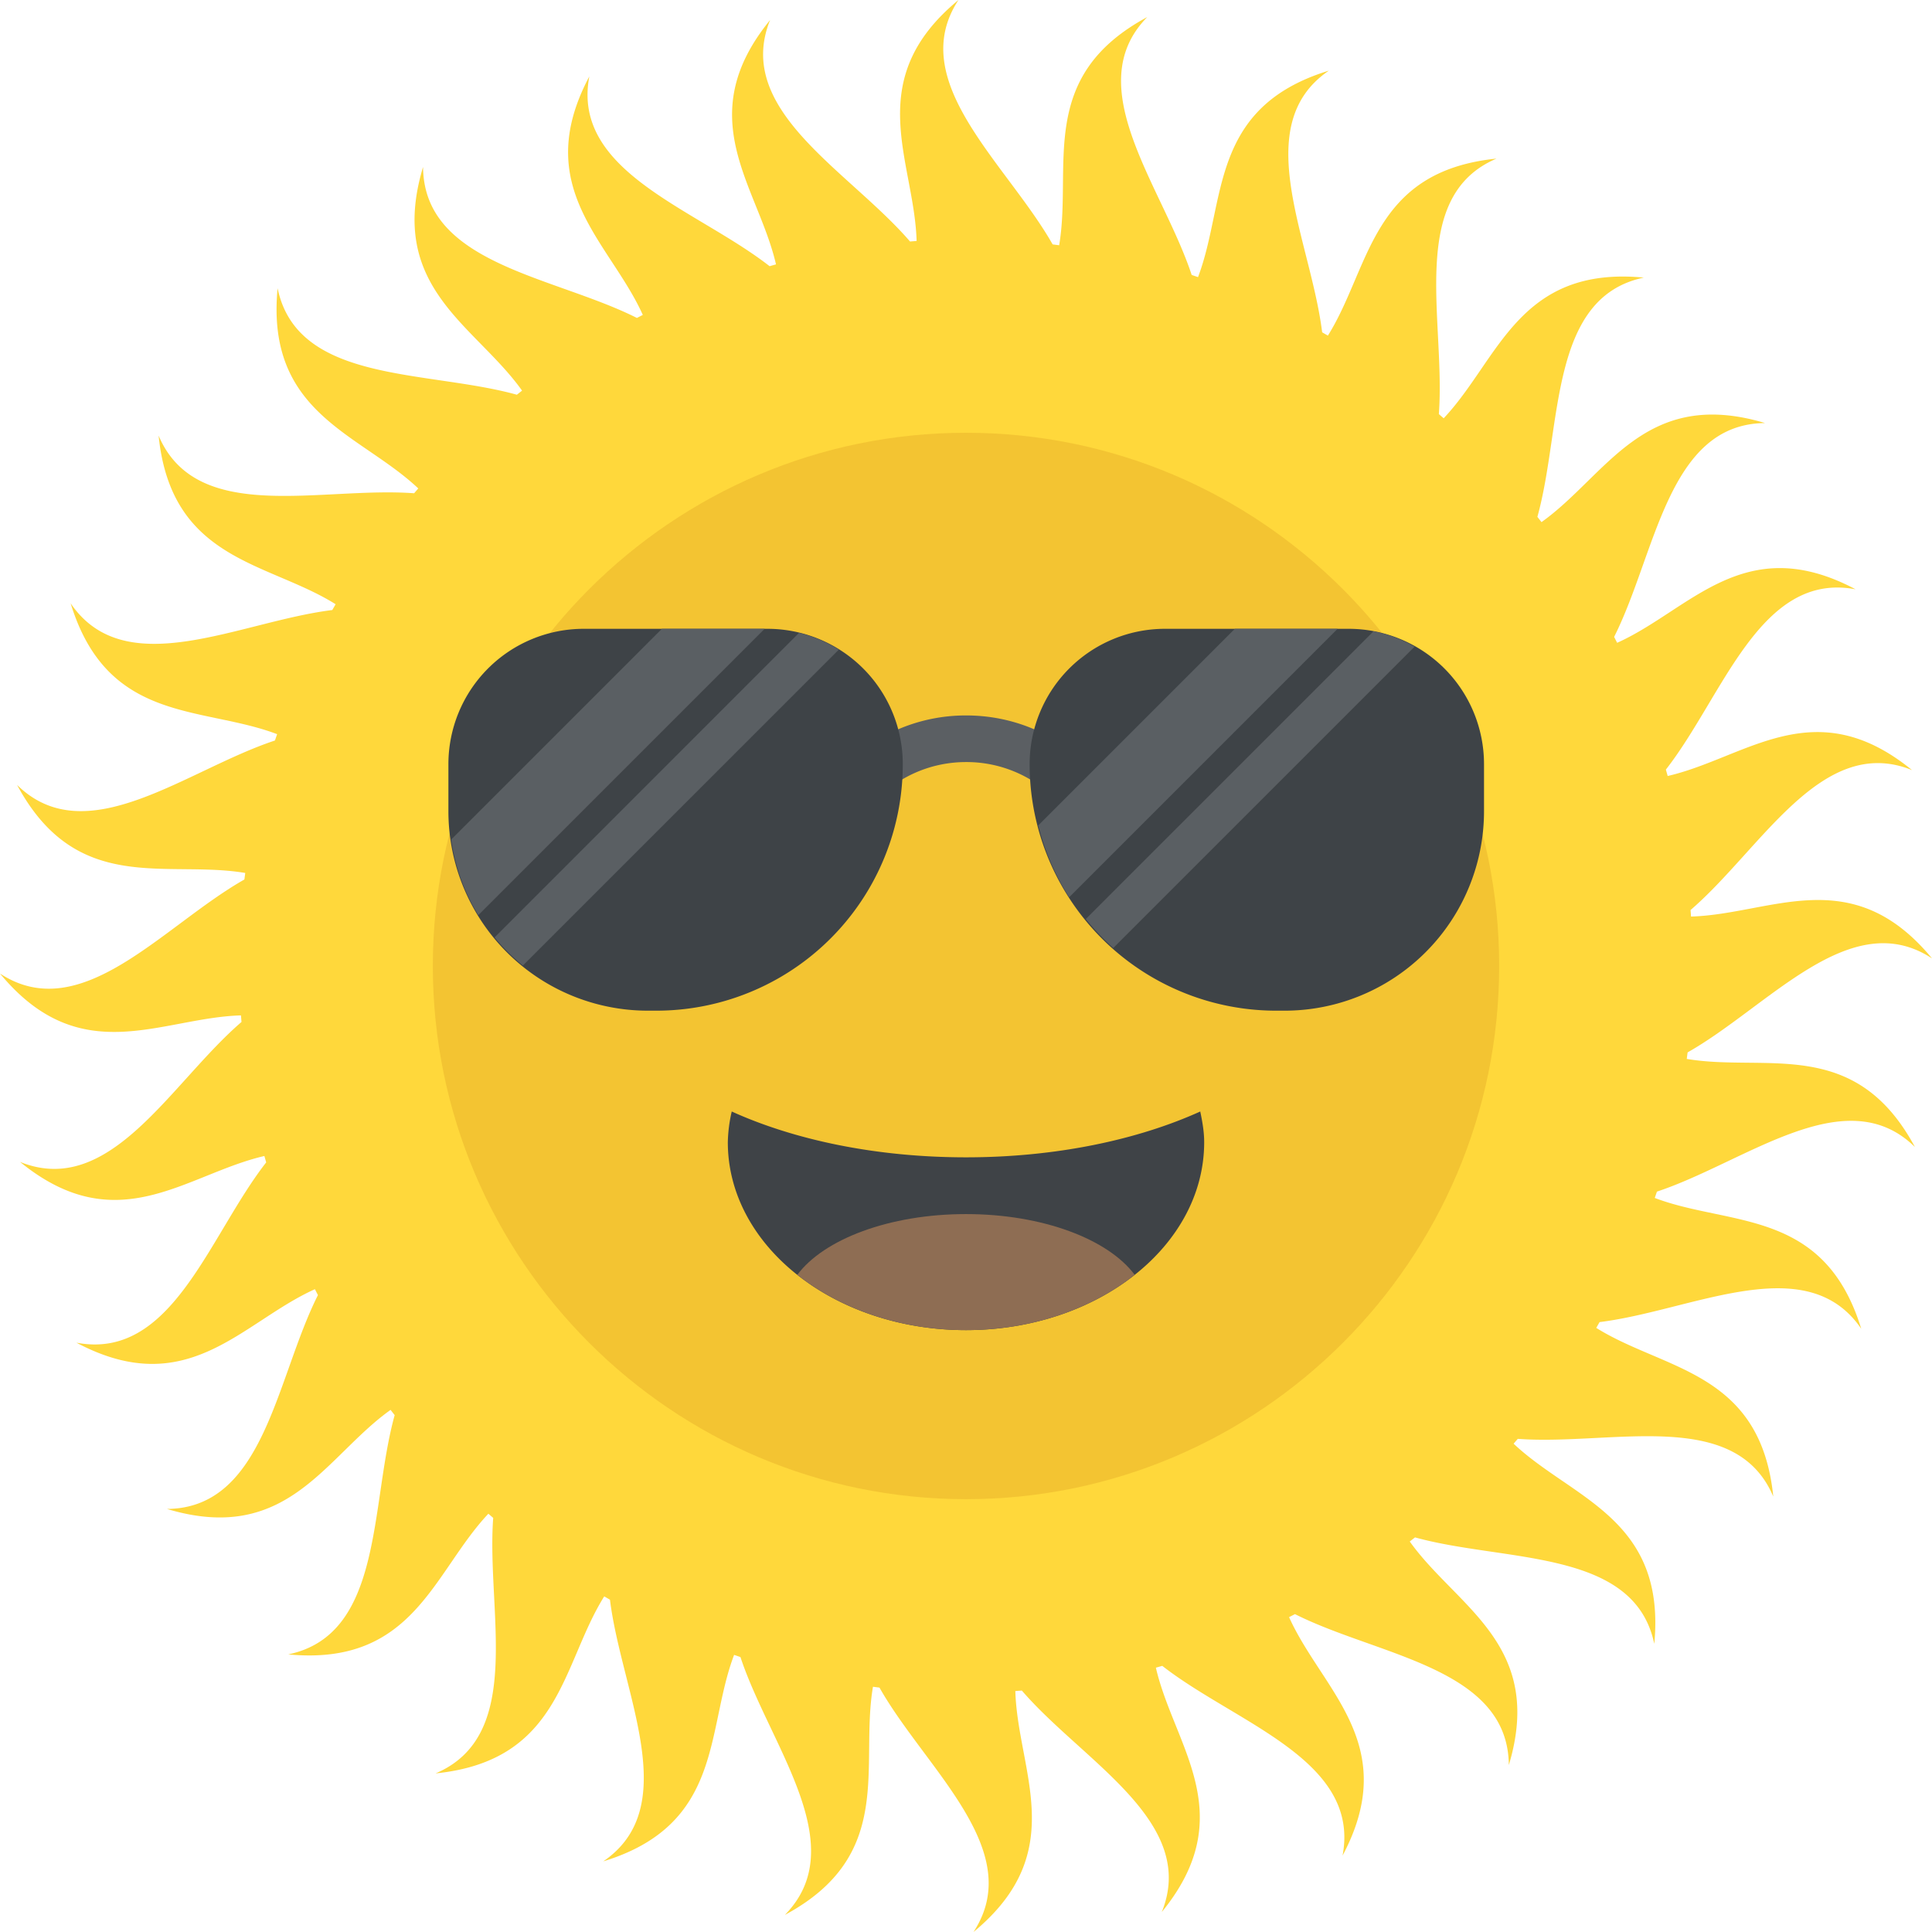 <svg t="1648460892371" class="icon" viewBox="0 0 1024 1024" version="1.1" xmlns="http://www.w3.org/2000/svg" p-id="4970" width="200" height="200"><path d="M1014.944 607.936c-31.68-58.88-78.944-39.584-120.928-46.688l0.448-3.456c43.168-24.448 86.368-78.144 129.536-49.824-42.56-51.552-85.152-23.424-127.712-22.176l-0.256-3.456c37.6-32.384 69.472-93.504 117.376-74.176-51.776-42.24-88.032-6.432-129.504 3.136l-0.96-3.392c30.528-39.104 49.856-105.184 100.576-95.552-59.008-31.328-87.584 10.88-126.4 28.352l-1.6-3.136c22.304-44.32 28.384-112.896 80-113.344-64.032-19.2-83.808 27.808-118.496 52.512a165.088 165.088 0 0 0-2.176-2.784c13.248-47.808 5.856-116.288 56.416-126.816-66.56-6.368-76.832 43.584-106.08 74.56l-2.56-2.208c3.68-49.472-16.992-115.232 30.56-135.424-66.496 6.752-66.784 57.76-89.376 93.824l-3.04-1.76c-6.08-49.248-39.104-109.632 3.552-138.688-63.904 19.584-54.24 69.632-69.344 109.44l-3.36-1.152c-15.584-47.104-59.712-99.872-23.552-136.672-58.88 31.68-39.584 78.944-46.688 120.928l-3.456-0.448C533.376 86.368 479.68 43.168 508 0c-51.552 42.56-23.424 85.152-22.176 127.712L482.336 128c-32.384-37.6-93.504-69.472-74.176-117.376-42.24 51.776-6.432 88.032 3.136 129.504l-3.392 0.96C368.8 110.56 302.72 91.2 312.352 40.512c-31.328 59.008 10.88 87.584 28.352 126.4l-3.136 1.6c-44.32-22.304-112.896-28.384-113.344-80-19.232 64.032 27.808 83.808 52.48 118.528l-2.752 2.176c-47.84-13.28-116.32-5.856-126.816-56.416-6.368 66.56 43.584 76.832 74.56 106.08l-2.208 2.56c-49.504-3.68-115.264 16.992-135.424-30.56 6.752 66.496 57.76 66.784 93.824 89.376l-1.76 3.072c-49.248 6.08-109.632 39.104-138.688-3.552 19.584 63.904 69.632 54.24 109.44 69.344l-1.152 3.36c-47.104 15.584-99.872 59.712-136.672 23.552 31.68 58.88 78.944 39.584 120.928 46.656l-0.448 3.456C86.368 490.624 43.168 544.32 0 516c42.592 51.552 85.152 23.424 127.712 22.176l0.288 3.488c-37.6 32.384-69.472 93.504-117.376 74.176 51.776 42.24 88.032 6.432 129.504-3.136l0.96 3.392c-30.528 39.104-49.856 105.184-100.576 95.552 59.008 31.328 87.584-10.88 126.4-28.352l1.6 3.136c-22.304 44.32-28.384 112.896-80 113.344 64.032 19.232 83.808-27.808 118.496-52.512l2.176 2.784c-13.248 47.808-5.856 116.288-56.416 126.816 66.56 6.368 76.832-43.584 106.08-74.56l2.56 2.208c-3.68 49.472 16.992 115.232-30.528 135.424 66.496-6.752 66.784-57.76 89.376-93.824l3.04 1.76c6.08 49.248 39.104 109.632-3.552 138.688 63.904-19.584 54.24-69.632 69.344-109.44l3.36 1.152c15.584 47.104 59.712 99.872 23.552 136.672 58.88-31.68 39.584-78.912 46.688-120.928l3.456 0.448c24.448 43.2 78.144 86.368 49.824 129.536 51.552-42.56 23.424-85.152 22.176-127.712l3.456-0.256c32.384 37.6 93.504 69.472 74.176 117.376 42.24-51.776 6.432-88.032-3.136-129.504l3.392-0.96c39.104 30.528 105.184 49.856 95.552 100.576 31.328-59.008-10.88-87.584-28.352-126.4l3.136-1.6c44.32 22.304 112.896 28.384 113.344 80 19.232-64.032-27.808-83.808-52.512-118.496l2.784-2.176c47.808 13.248 116.288 5.856 126.816 56.416 6.368-66.56-43.584-76.832-74.56-106.08l2.208-2.56c49.472 3.68 115.232-16.992 135.424 30.56-6.752-66.496-57.76-66.784-93.824-89.376l1.76-3.072c49.248-6.08 109.632-39.104 138.688 3.552-19.584-63.904-69.632-54.24-109.44-69.344l1.152-3.36c47.168-15.648 99.936-59.808 136.736-23.648z" fill="#FFD83B" p-id="4971"></path><path d="M512 794.592c-155.84 0-282.592-126.784-282.592-282.592 0-155.84 126.784-282.624 282.592-282.624 155.84 0 282.592 126.784 282.592 282.624 0 155.84-126.752 282.592-282.592 282.592z" fill="#F3C432" p-id="4972"></path><path d="M559.296 423.456a66.336 66.336 0 0 0-47.2-19.552c-17.824 0-34.592 6.944-47.2 19.552a12.352 12.352 0 1 1-17.472-17.472 90.88 90.88 0 0 1 64.672-26.784c24.448 0 47.392 9.504 64.672 26.784a12.352 12.352 0 1 1-17.472 17.472z" fill="#5B5F63" p-id="4973"></path><path d="M714.816 333.28h-97.344a71.744 71.744 0 0 0-71.744 71.744 130.656 130.656 0 0 0 130.656 130.656h4.448a105.728 105.728 0 0 0 105.728-105.728v-24.928a71.744 71.744 0 0 0-71.744-71.744zM406.752 333.28H309.408a71.744 71.744 0 0 0-71.744 71.744v24.928a105.728 105.728 0 0 0 105.728 105.728h4.448a130.656 130.656 0 0 0 130.656-130.656 71.744 71.744 0 0 0-71.744-71.744z" fill="#3E4347" p-id="4974"></path><path d="M512 613.408c-47.52 0-90.848-9.184-124.16-24.288a78.528 78.528 0 0 0-2.08 16.288c0 55.008 56.512 99.584 126.24 99.584s126.24-44.576 126.24-99.584c0-5.568-0.96-10.944-2.08-16.288-33.312 15.072-76.64 24.288-124.16 24.288z" fill="#3F4347" p-id="4975"></path><path d="M422.592 675.68c22.848 18.08 54.464 29.312 89.408 29.312s66.528-11.2 89.408-29.312c-14.016-18.816-48.64-32.192-89.408-32.192-40.736 0-75.392 13.376-89.408 32.192z" fill="#8E6D53" p-id="4976"></path><path d="M350.816 333.28l-111.648 111.648c2.08 14.56 6.976 28.096 14.368 40.096l151.744-151.744h-54.464zM423.488 335.456l-161.344 161.376c4.512 5.472 9.504 10.432 15.008 14.912l167.424-167.424a70.72 70.72 0 0 0-21.088-8.864z" fill="#5A5F63" p-id="4977"></path><path d="M654.496 333.28l-104.192 104.192c3.52 13.664 8.96 26.528 16.384 38.08l142.272-142.272h-54.464zM727.968 334.624l-152.48 152.48c4.48 5.504 9.28 10.624 14.592 15.328l159.68-159.68a70.08 70.08 0 0 0-21.792-8.128z" fill="#5A5F63" p-id="4978"></path></svg>